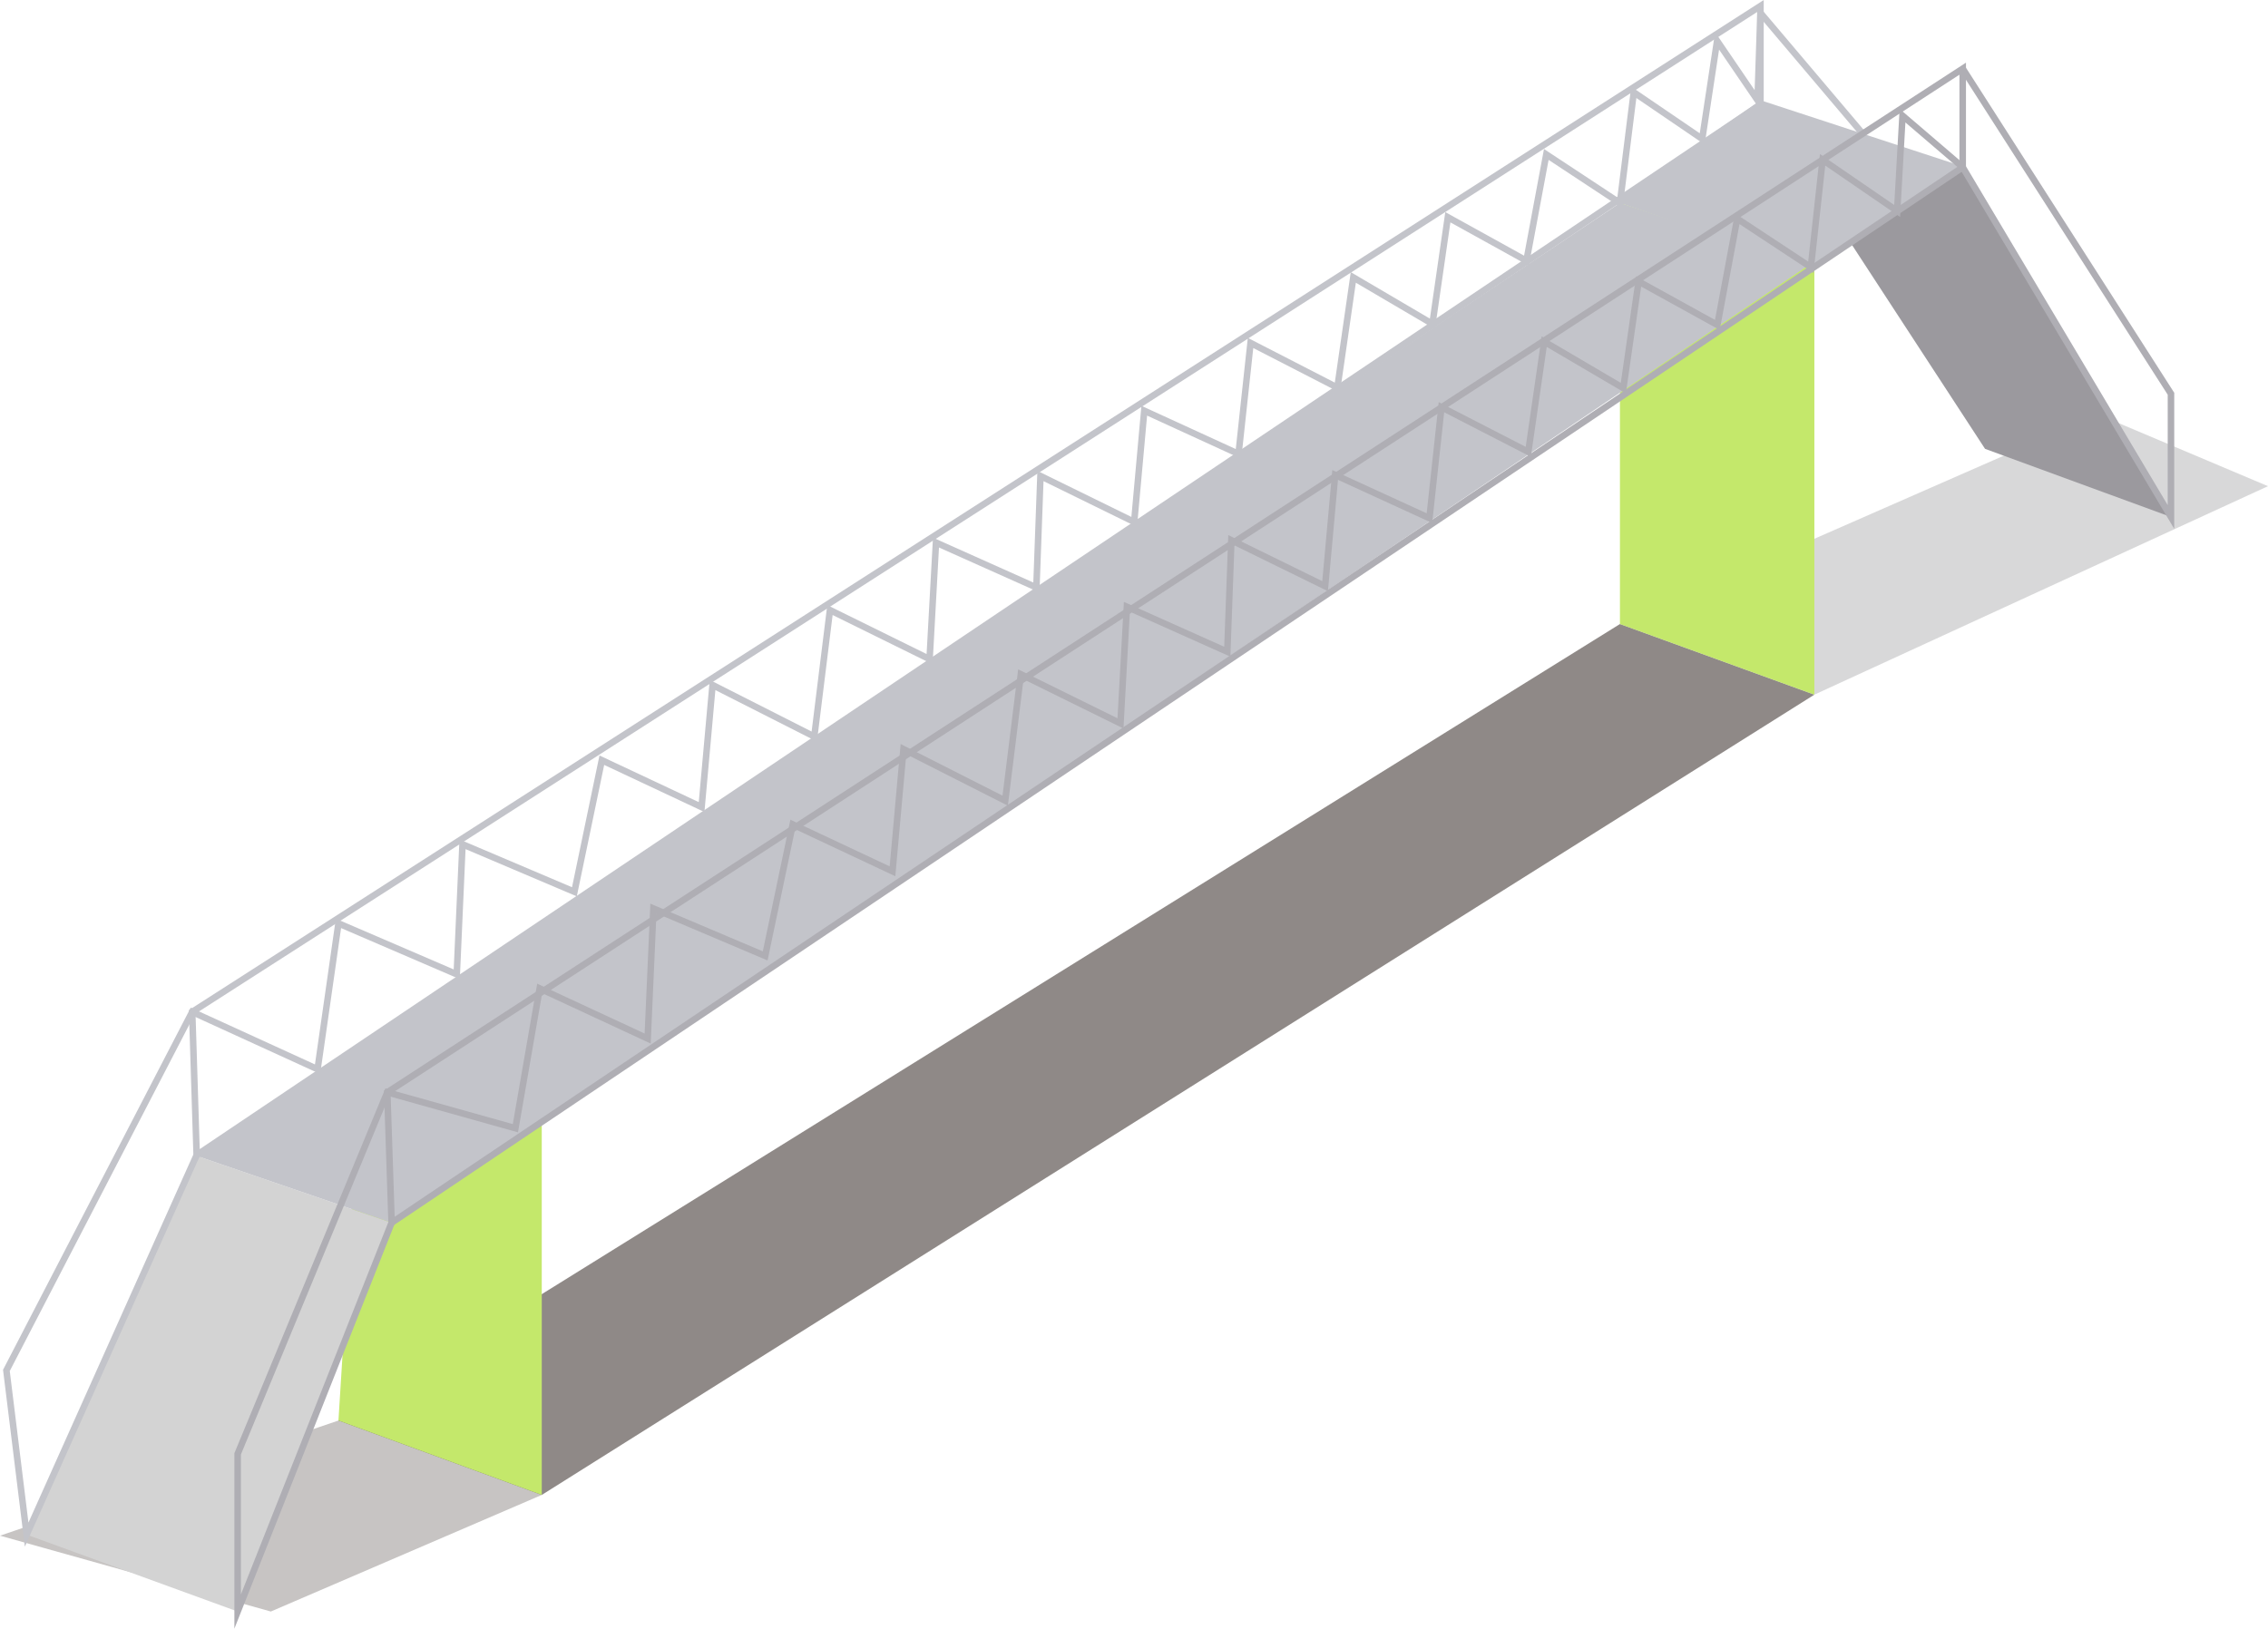 <?xml version="1.0" encoding="utf-8"?>
<!-- Generator: Adobe Illustrator 21.1.0, SVG Export Plug-In . SVG Version: 6.00 Build 0)  -->
<svg version="1.1" id="Capa_1" xmlns="http://www.w3.org/2000/svg" xmlns:xlink="http://www.w3.org/1999/xlink" x="0px" y="0px"
	 viewBox="0 0 1736.9 1247.5" style="enable-background:new 0 0 1736.9 1247.5;" xml:space="preserve">
<style type="text/css">
	.st0{fill:#1F140F;}
	.st1{fill:#A1B85D;}
	.st2{opacity:0.5;}
	.st3{fill:#C4E86B;}
	.st4{opacity:0.25;}
	.st5{fill:#D3D3D3;}
	.st6{fill:#646569;}
	.st7{fill:#9B999E;}
	.st8{fill:#C3C4CA;}
	.st9{fill:none;stroke:#C3C4CA;stroke-width:5.005;stroke-miterlimit:10;}
	.st10{fill:none;stroke:#AFAEB4;stroke-width:5.005;stroke-miterlimit:10;}
	.st11{fill:none;stroke:#C3C4CA;stroke-width:3.003;stroke-miterlimit:10;}
</style>
<g>
	<path class="st0" d="M145.4,878.1"/>
	<line class="st1" x1="1267.8" y1="597.1" x2="1123.4" y2="549.4"/>
	<g class="st2">
		<polygon class="st0" points="259.2,1088.1 1240.6,478 1389.5,532.1 414.9,1145.1 		"/>
	</g>
	<polygon class="st3" points="414.9,1145.1 259.2,1088.1 276.7,806.7 414.9,851.2 	"/>
	<g class="st4">
		<polygon class="st0" points="207.4,1234.4 414.9,1145.1 259.2,1088.1 0,1176.3 		"/>
	</g>
	<polygon class="st5" points="148.9,884.8 20.4,1175.5 182,1234.4 299.9,936.6 	"/>
	<g class="st4">
		<polygon class="st6" points="1240.6,478 1606.7,317.4 1736.9,372.4 1389.5,532.1 		"/>
	</g>
	<polygon class="st7" points="1346,76.8 1520.2,343.8 1662.6,396 1503.1,128.1 	"/>
	<polygon class="st3" points="1389.5,532.1 1240.6,478 1240.6,155.5 1389.5,205 	"/>
	<polygon class="st8" points="1348.3,76.8 1237.1,154.3 1388.2,206.1 1503.1,127.5 	"/>
	<polygon class="st8" points="148.9,884.8 1240.6,155.5 1385,203.2 299.9,936.6 	"/>
	<g>
		<polygon class="st9" points="147.2,775.1 1348.2,4.6 1348.2,80.1 150.6,884.8 		"/>
		<polyline class="st9" points="150.6,884.8 20.4,1175.5 4.9,1049.7 147.2,775.1 243.2,819 259.2,707.3 349.8,746.3 354.2,646.7 
			439.9,683.1 460.9,582.3 537.3,618.2 545.7,524.7 623.6,564.2 635.6,467.3 711.9,504.9 716.8,415.6 793.7,450 796.8,364.6 
			868.6,399.8 876.3,314.6 948.5,347.7 957.7,262.7 1024.2,296.9 1036.4,212.5 1097,248.1 1108.8,166.4 1169,199.7 1184.2,118.3 
			1240.6,155.5 1251.2,70.7 1303.6,106.4 1315,31.3 1346,76.8 1348.2,9.9 1426.5,102.4 		"/>
	</g>
	<g>
		<polygon class="st10" points="296.6,836.7 1503.1,52.6 1503.1,128.1 299.9,936.6 		"/>
		<polyline class="st10" points="299.9,936.6 182,1234.4 182,1113.6 191.2,1091.4 296.6,836.7 394.7,864.2 413.3,757.1 496,795.5 
			500.4,695.9 586,732.2 607.1,631.5 683.5,667.4 691.9,573.8 769.8,613.3 781.8,516.5 858.1,554.1 863,464.8 939.9,499.2 
			943,413.8 1014.8,449 1022.5,363.8 1094.7,396.9 1103.9,311.9 1170.4,346.1 1182.6,261.7 1243.2,297.3 1254.9,215.6 1315.2,248.9 
			1330.4,167.5 1386.8,204.7 1395.8,122.4 1452.9,161.6 1457,88.6 1503.1,128.1 1662.6,396 1662.6,301.6 1503.1,52.6 		"/>
	</g>
	<path class="st11" d="M182,1113.6"/>
</g>
</svg>
